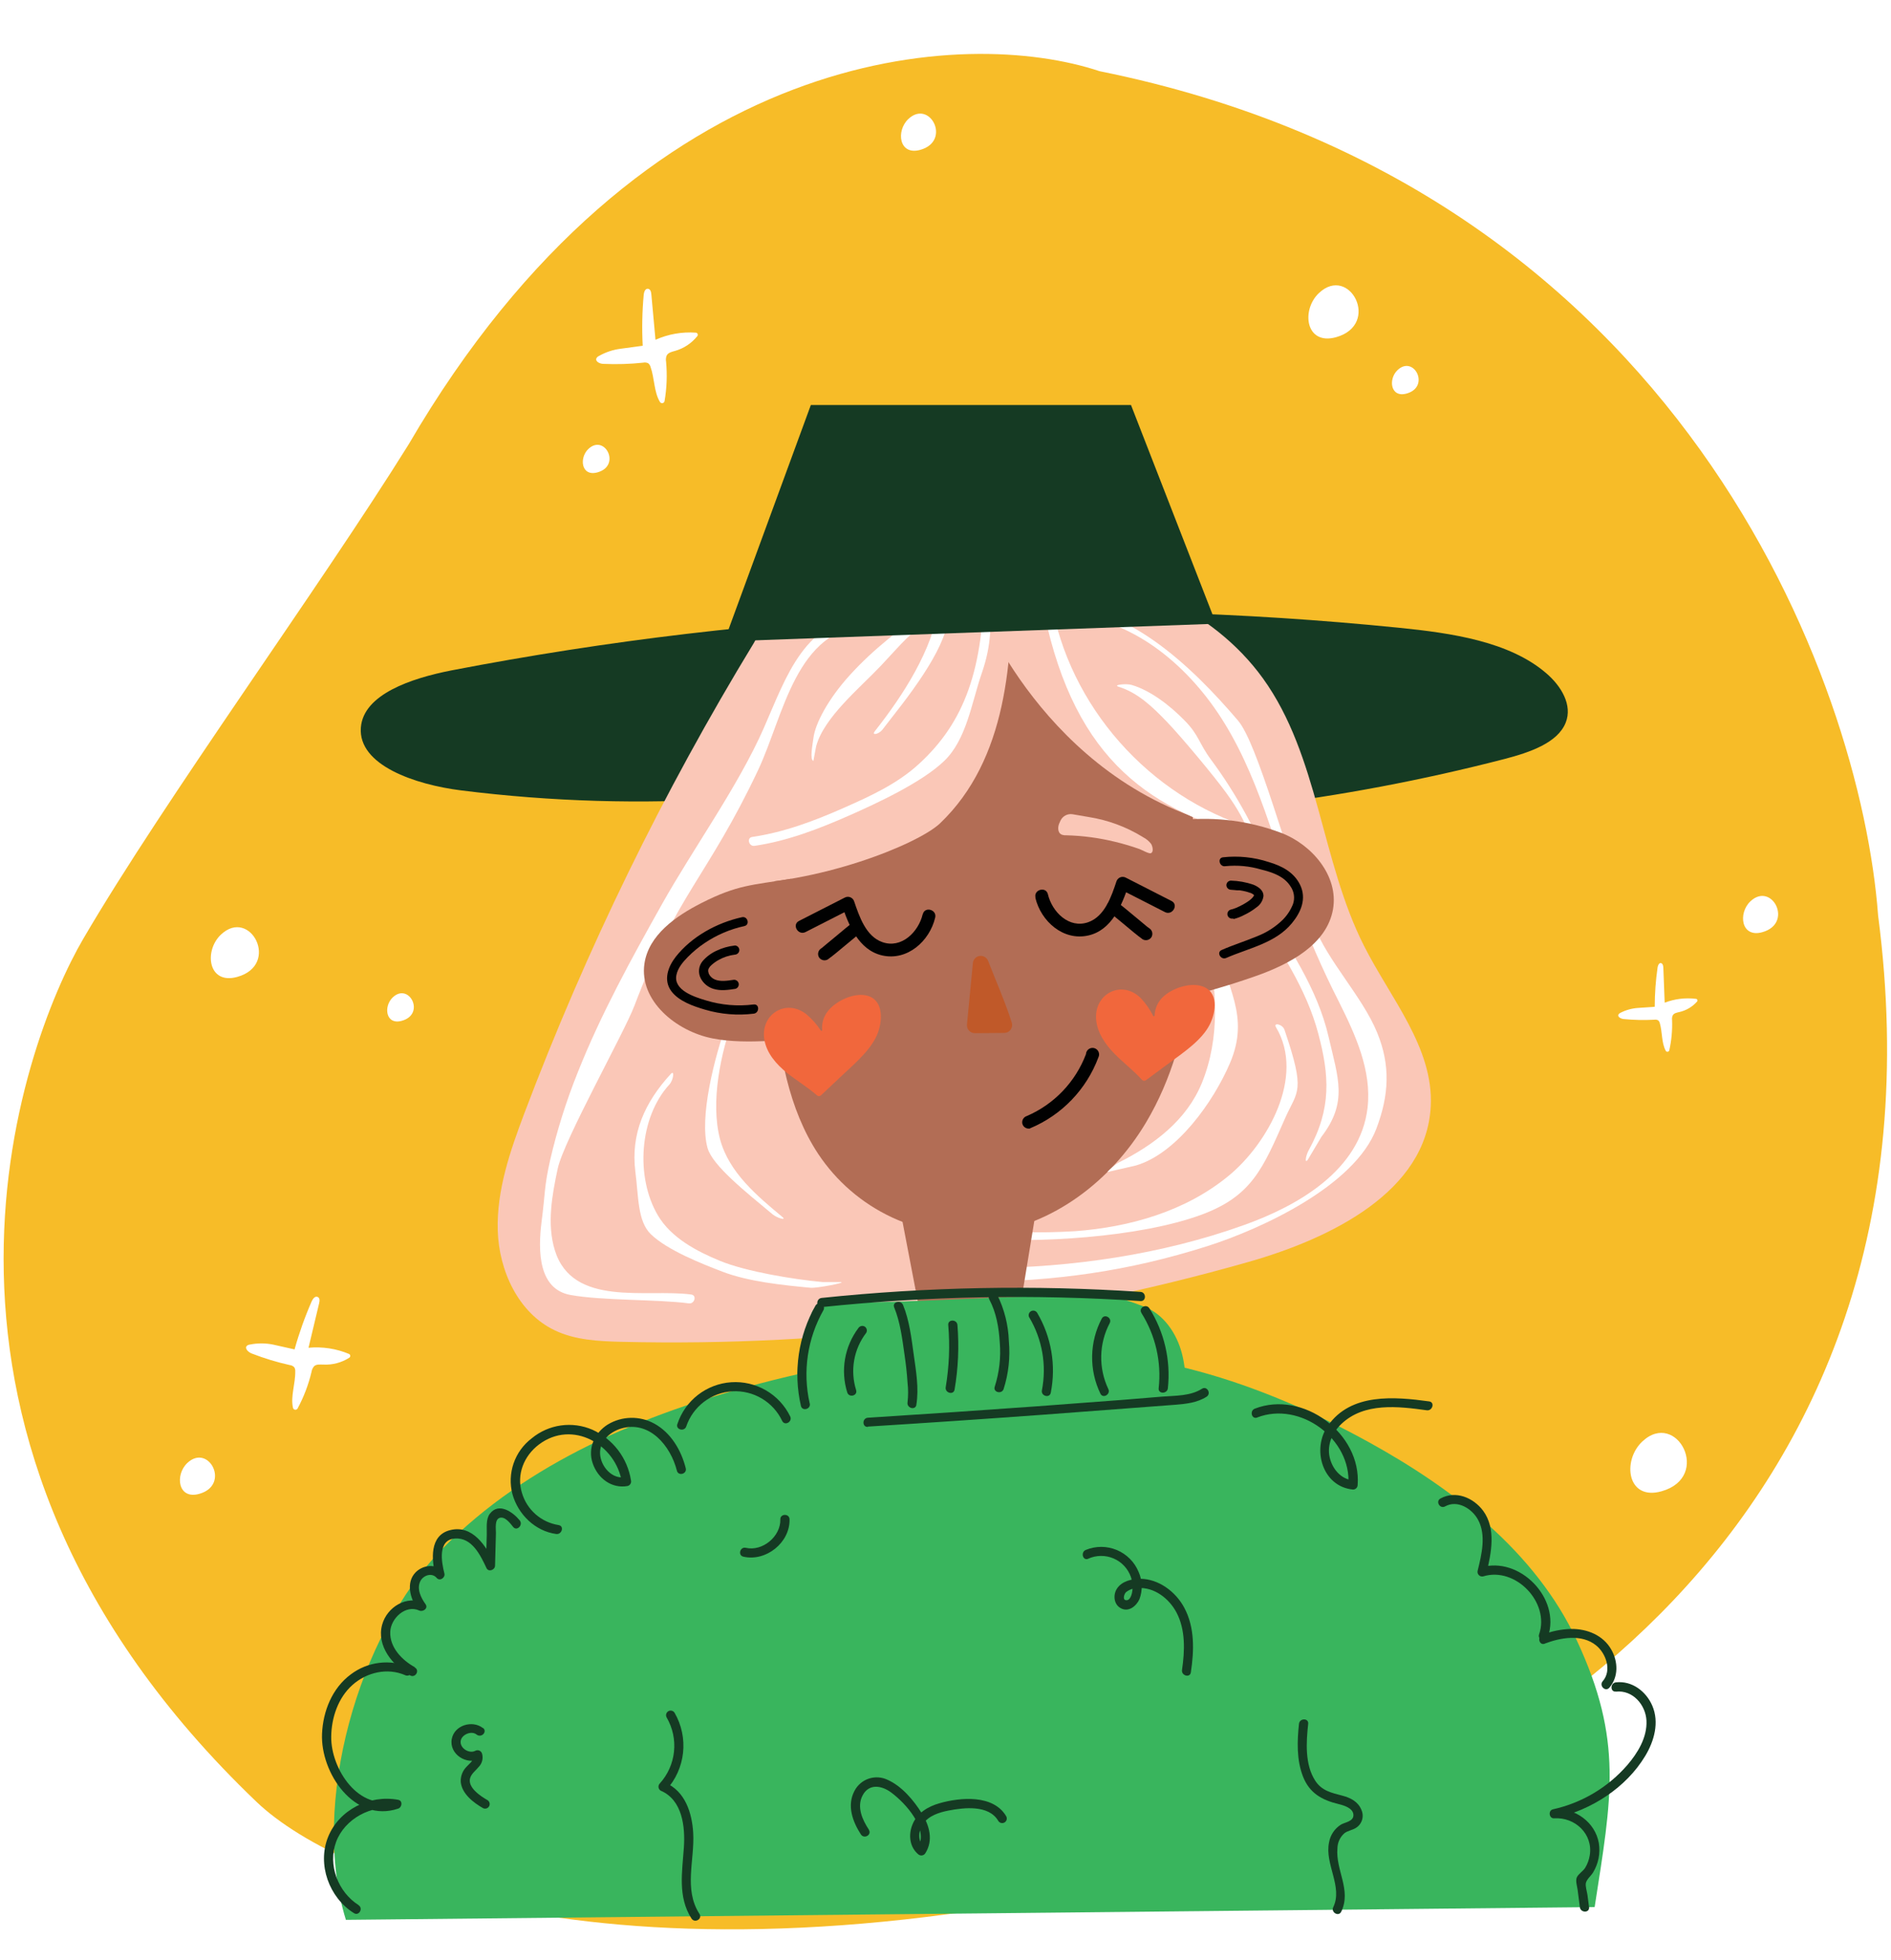 <svg width="492" height="510" viewBox="0 0 492 510" fill="none" xmlns="http://www.w3.org/2000/svg">
<g clip-path="url(#clip0_1_263)">
<g filter="url(#filter0_d_1_263)">
<path d="M316.835 479.806C170.066 518.729 88.979 486.015 66.783 464.807C-32.452 369.961 5.577 267.736 21.675 240.215C42.914 203.887 82.838 149.315 106.315 111.621C167.641 6.475 251.7 3.049 286.091 14.521C437.344 45.04 484.152 173.659 488.644 234.15C509.729 396.098 382.858 465.396 316.835 479.806Z" fill="#F7BC28"/>
</g>
<path d="M190.596 207.697C167.045 209.261 143.398 208.569 119.979 205.63C108.023 204.126 93.138 199.087 93.889 189.273C94.555 180.62 107.024 176.46 117.408 174.419C198.619 158.753 281.679 155.013 363.968 163.315C377.794 164.707 392.662 166.894 402.253 175.102C406.267 178.519 409.153 183.456 407.377 187.966C405.31 193.253 398.025 195.739 391.518 197.438C348.856 208.477 304.918 213.802 260.855 213.274L190.596 207.697Z" fill="#153A23"/>
<path d="M203.125 153.962C225.209 149.477 247.661 144.993 270.113 146.915C292.565 148.837 315.375 158.198 328.586 176.477C343.156 196.695 343.634 223.866 354.898 246.091C361.799 259.758 373.012 272.57 372.252 287.783C371.15 309.991 346.298 322.179 324.914 328.278C271.868 343.4 216.84 350.415 161.697 349.085C155.77 348.94 149.647 348.65 144.301 346.079C134.847 341.569 129.809 330.559 129.501 320.112C129.194 309.666 132.721 299.442 136.427 289.627C152.516 247.04 172.529 206.04 196.207 167.158" fill="#FAC7B7"/>
<path d="M213.125 171.352C203.377 199.613 199.438 229.552 201.545 259.373C202.561 273.74 205.174 288.517 212.86 300.168C217.616 307.341 224.258 313.063 232.056 316.704C239.853 320.344 248.503 321.763 257.055 320.804C273.708 318.746 288.952 307.488 298.167 292.036C311.634 269.452 312.224 240.548 310.413 213.582C308.791 189.606 303.428 162.136 284.076 151.126C268.857 142.473 250.488 147.359 233.997 152.45L213.125 171.352Z" fill="#B26D55"/>
<path d="M189.734 230.05C212.63 230.144 238.831 219.689 244.595 214.18C261.974 197.584 263.639 171.472 263.119 148.649L208.778 159.907L190.127 194.927C190.127 194.927 189.725 230.05 189.734 230.05Z" fill="#FAC7B7"/>
<path d="M255.347 159.027C255.347 159.027 274.067 206.407 322.813 215.88L315.127 187.453L298.449 159.027H255.347Z" fill="#FAC7B7"/>
<path d="M89.995 499.46C80.669 469.427 93.112 425.276 115.162 402.863C137.213 380.45 167.419 367.843 197.838 359.899C235.013 350.179 274.699 346.668 311.737 356.721C327.237 360.924 342.054 367.433 356.145 375.197C378.307 387.42 399.486 403.751 410.212 426.677C422.416 452.788 419.299 467.676 414.892 496.145" fill="#39B55D"/>
<path d="M279.046 211.831C278.419 211.732 277.777 211.838 277.215 212.134C276.654 212.429 276.202 212.898 275.929 213.471C275.792 213.761 275.655 214.043 275.544 214.325C275.177 215.29 275.211 216.614 276.134 217.093C276.518 217.258 276.937 217.331 277.355 217.306C281.674 217.409 285.969 217.982 290.165 219.014C292.306 219.529 294.418 220.156 296.493 220.893C297.014 221.081 298.927 222.158 299.414 221.978C300.268 221.654 299.849 220.082 299.491 219.535C298.941 218.822 298.241 218.239 297.441 217.827L297.227 217.69C292.97 215.088 288.244 213.347 283.316 212.565L279.046 211.831Z" fill="#FAC7B7"/>
<path d="M226.166 160.018C209.291 161.188 204.73 175.726 198.752 189.349C192.074 204.553 180.289 220.842 172.184 235.32C164.25 249.482 156.377 263.755 150.364 278.882C147.352 286.345 144.931 294.034 143.122 301.876C141.56 308.829 141.867 310.503 140.928 317.669C139.869 325.827 140.219 335.376 148.392 336.888C156.564 338.4 171.194 338.007 179.213 339.083C180.716 339.288 181.373 336.982 179.853 336.777C168.23 335.222 148.972 340.194 144.361 325.28C142.243 318.447 143.643 310.896 145.095 304.063C146.649 296.708 162.414 268.658 165.07 261.628C175.95 232.86 184.089 228.128 197.206 200.428C204.039 185.907 206.908 163.767 226.166 162.426C227.686 162.324 227.703 159.932 226.166 160.035V160.018Z" fill="white"/>
<path d="M213.971 333.531C206.549 332.848 194.2 330.849 187.309 328.013C181.271 325.536 174.627 322.034 171.185 316.217C165.309 306.309 166.275 290.729 174.174 282.128C175.207 281 175.575 278.25 174.533 279.386C167.701 286.826 164.088 294.992 165.301 304.763C166.155 311.332 165.848 317.755 169.375 321.129C173.704 325.28 182.518 328.748 188.069 330.875C194.781 333.437 203.791 334.36 210.93 335.026C212.468 335.163 220.324 333.676 218.787 333.531H213.971Z" fill="white"/>
<path d="M189.35 265.438C185.823 275.03 181.869 290.857 184.098 298.69C185.396 303.251 194.072 310.136 201.007 315.91C202.185 316.892 204.756 317.618 203.569 316.61C196.967 311.118 189.674 305.036 187.343 296.392C184.781 286.629 187.539 273.809 190.912 264.626C191.442 263.183 189.845 264.003 189.315 265.438H189.35Z" fill="white"/>
<path d="M196.361 220.048C204.901 218.784 213.006 215.657 220.897 212.181C228.181 208.969 239.873 203.537 245.663 197.968C251.453 192.399 252.785 182.901 255.347 175.401C258.165 167.304 257.704 162.828 257.764 154.261C257.764 152.723 256.056 148.563 256.056 150.11C256.056 174.171 250.855 187.983 239.078 198.754C233.51 203.879 226.507 207.099 219.667 210.114C211.981 213.531 204.064 216.512 195.703 217.742C194.183 217.964 194.849 220.304 196.335 220.048H196.361Z" fill="white"/>
<path d="M212.348 194.141C214.389 186.582 223.766 178.946 229.189 173.197C235.073 166.953 236.363 164.844 243.528 160.154C244.817 159.3 243.622 157.25 242.324 158.096C234.637 163.11 227.225 168.892 221.059 175.691C215.576 181.739 212.092 188.162 211.622 192.091C211.434 193.62 210.64 197.618 211.622 197.968L212.348 194.141Z" fill="white"/>
<path d="M231.956 186.77C239.471 177.238 247.986 165.416 246.696 157.729C246.448 156.234 244.604 155.576 244.39 157.097C242.725 169.055 234.877 181.013 227.609 190.238C226.67 191.434 228.642 191.032 229.59 189.828L231.956 186.77Z" fill="white"/>
<path d="M328.219 216.179C301.19 208.978 279.541 186.018 273.922 158.634L272.769 160.146C289.943 158.566 305.033 169.413 314.863 182.636C326.17 197.84 330.79 216.708 336.947 234.312C340.204 243.326 344.023 252.127 348.382 260.663C352.61 269.145 356.922 278.447 355.812 288.184C353.933 304.456 337.63 313.715 323.702 318.694C302.292 326.382 279.054 329.722 256.38 329.927C254.843 329.927 251.256 333.548 252.819 333.531C274.511 333.335 293.342 330.781 314.043 324.221C328.236 319.711 352.473 308.487 358.109 293.616C361.431 284.844 361.782 277.131 358.331 268.701C354.429 259.168 345.453 250.14 341.747 240.513C334.59 221.876 327.229 193.484 322.105 187.462C310.148 173.437 292.214 155.978 272.794 157.763C272.612 157.768 272.433 157.813 272.271 157.896C272.109 157.98 271.967 158.098 271.857 158.243C271.746 158.388 271.669 158.556 271.632 158.734C271.595 158.913 271.598 159.097 271.641 159.275C279.814 198.515 299.824 211.088 327.613 218.493C327.917 218.571 328.239 218.526 328.51 218.368C328.781 218.211 328.979 217.953 329.062 217.651C329.145 217.348 329.105 217.026 328.953 216.752C328.8 216.478 328.546 216.275 328.245 216.187L328.219 216.179Z" fill="white"/>
<path d="M252.358 322.137C269.25 323.563 296.467 321.974 312.608 316.012C325.674 311.178 328.595 304.003 334.342 290.951C337.571 283.623 339.791 284.323 334.189 267.889C333.693 266.437 331.2 265.933 331.994 267.257C339.68 280.121 329.697 297.614 319.722 305.848C308.475 315.133 293.982 319.25 279.644 320.309C270.548 320.844 261.425 320.661 252.358 319.762C250.829 319.634 250.838 322.026 252.358 322.154V322.137Z" fill="white"/>
<path d="M343.805 295.752C350.731 286.723 348.169 280.573 345.675 269.76C342.754 257.093 335.205 246.083 328.27 235.32C327.416 234.03 325.367 235.226 326.204 236.525C332.78 246.732 339.868 257.024 343.011 268.983C345.82 279.6 346.546 288.304 340.491 299.254C339.748 300.595 339.347 302.91 340.269 301.705L343.805 295.752Z" fill="white"/>
<path d="M295.485 303.226C306.143 300.142 315.699 286.655 320.004 276.602C325.29 264.276 319.15 256.999 316.186 244.195C315.836 242.7 313.539 243.341 313.88 244.836C316.69 256.896 317.476 270.007 312.719 281.701C308.791 291.361 300.302 297.853 290.831 302.559C289.837 303.247 288.919 304.038 288.09 304.917L295.485 303.226Z" fill="white"/>
<path d="M290.933 178.638C296.057 180.167 299.935 183.985 303.564 187.744C307.322 191.647 315.904 201.923 319.073 206.313C325.256 214.855 325.179 218.092 328.894 227.966C329.432 229.392 331.746 228.769 331.2 227.325C327.251 216.747 321.841 206.773 315.127 197.695C311.848 193.287 312.053 191.365 308.21 187.445C304.512 183.686 299.61 179.757 294.452 178.194C292.974 177.75 289.499 178.194 290.968 178.63L290.933 178.638Z" fill="white"/>
<path d="M205.815 228.624C195.567 230.289 191.912 230.17 182.543 234.91C175.822 238.327 168.76 243.255 167.667 250.712C166.266 260.304 175.891 268.299 185.404 270.153C194.918 272.006 204.764 269.914 214.44 270.699" fill="#B26D55"/>
<path d="M307.697 213.317C316.367 212.447 325.12 213.59 333.275 216.657C341.405 219.723 348.305 227.949 346.828 236.516C345.239 245.724 335.461 250.866 326.648 253.958C318.381 256.865 309.927 259.208 301.344 260.971" fill="#B26D55"/>
<path d="M234.655 317.003L241.683 353.672H263.195L270.984 306.19L234.655 317.003Z" fill="#B26D55"/>
<path d="M207.335 368.569C206.566 359.579 207.82 350.531 211.007 342.09C211.276 341.172 211.79 340.346 212.493 339.698C213.517 339.076 214.717 338.806 215.909 338.929C240.052 338.929 262.29 336.931 286.433 336.888C289.576 336.888 294.708 338.801 297.646 339.92C302.77 341.859 306.186 346.924 307.535 352.212C308.885 357.499 308.586 363.068 308.244 368.526" fill="#39B55D"/>
<path d="M213.612 284.955C213.467 285.09 213.276 285.164 213.078 285.164C212.88 285.164 212.69 285.09 212.544 284.955C210.093 282.803 207.25 281.129 204.705 279.079C201.972 276.866 199.495 274.031 198.88 270.537C197.727 264.046 204.363 259.655 209.752 263.823C211.222 265.054 212.505 266.493 213.561 268.094C213.582 268.133 213.616 268.163 213.657 268.179C213.699 268.195 213.744 268.195 213.786 268.181C213.828 268.167 213.863 268.138 213.886 268.101C213.909 268.063 213.918 268.018 213.911 267.975C213.83 267.054 213.934 266.126 214.217 265.246C214.501 264.366 214.957 263.551 215.559 262.85C217.6 260.407 221.913 258.331 225.192 258.938C229.812 259.792 229.701 265.113 228.437 268.615C226.9 272.835 222.562 276.55 219.376 279.523L213.612 284.955Z" fill="#F1673C"/>
<path d="M298.158 281.018C297.998 281.135 297.799 281.188 297.601 281.166C297.404 281.144 297.221 281.048 297.091 280.898C294.913 278.472 292.274 276.491 289.985 274.159C287.526 271.648 285.391 268.538 285.177 265.036C284.776 258.459 291.873 254.855 296.749 259.612C298.068 261.003 299.176 262.58 300.037 264.293C300.058 264.33 300.09 264.359 300.129 264.377C300.168 264.394 300.211 264.398 300.253 264.388C300.294 264.378 300.331 264.356 300.358 264.323C300.386 264.291 300.402 264.25 300.404 264.208C300.433 263.286 300.645 262.38 301.028 261.541C301.411 260.702 301.956 259.948 302.633 259.322C304.939 257.127 309.465 255.564 312.651 256.546C317.143 257.921 316.417 263.191 314.76 266.523C312.753 270.546 308.013 273.74 304.512 276.328L298.158 281.018Z" fill="#F1673C"/>
<path d="M268.029 293.531C272.089 291.834 275.759 289.323 278.811 286.153C281.863 282.983 284.233 279.22 285.775 275.098C285.891 274.871 285.954 274.621 285.961 274.366C285.967 274.111 285.917 273.858 285.812 273.625C285.708 273.393 285.554 273.186 285.359 273.021C285.165 272.856 284.936 272.737 284.69 272.671C284.444 272.606 284.186 272.597 283.935 272.644C283.685 272.692 283.448 272.795 283.243 272.945C283.037 273.096 282.868 273.291 282.748 273.516C282.627 273.741 282.559 273.989 282.547 274.244C281.194 277.82 279.136 281.087 276.495 283.852C273.855 286.616 270.685 288.822 267.175 290.336C266.752 290.462 266.394 290.746 266.176 291.13C265.957 291.514 265.896 291.967 266.005 292.395C266.13 292.818 266.415 293.176 266.799 293.395C267.182 293.613 267.635 293.674 268.063 293.565L268.029 293.531Z" fill="#010101"/>
<path d="M269.37 233.526C270.813 239.668 276.629 244.861 283.179 243.366C289.26 241.983 291.898 235.517 293.649 230.221L291.215 231.22L303.112 237.293C305.024 238.267 306.724 235.38 304.82 234.406L292.923 228.333C292.7 228.21 292.453 228.139 292.199 228.124C291.945 228.108 291.691 228.15 291.455 228.246C291.219 228.342 291.008 228.489 290.837 228.677C290.665 228.865 290.538 229.089 290.464 229.333C289.174 233.227 287.423 238.387 283.162 239.907C278.132 241.701 273.717 237.216 272.641 232.638C272.145 230.545 268.917 231.434 269.413 233.492L269.37 233.526Z" fill="#010101"/>
<path d="M288.764 237.456L289.183 237.772C289.405 237.942 289.234 237.814 289.114 237.712L289.396 237.934L290.421 238.788L292.787 240.744C294.273 241.983 295.75 243.247 297.313 244.383C297.699 244.597 298.153 244.654 298.579 244.541C299.006 244.428 299.372 244.154 299.602 243.776C299.817 243.391 299.874 242.938 299.763 242.512C299.652 242.085 299.38 241.718 299.004 241.487L298.577 241.18C298.355 241.009 298.534 241.137 298.654 241.231L298.363 241.009L297.338 240.155C296.544 239.506 295.759 238.848 294.973 238.19C293.487 236.96 292.018 235.696 290.447 234.56C290.062 234.345 289.609 234.287 289.182 234.399C288.755 234.51 288.388 234.782 288.158 235.158C287.944 235.544 287.887 235.998 288 236.425C288.113 236.851 288.387 237.218 288.764 237.447V237.456Z" fill="#010101"/>
<path d="M240.069 237.831C238.993 242.41 234.578 246.885 229.548 245.092C225.278 243.58 223.57 238.412 222.237 234.517C222.163 234.275 222.036 234.052 221.865 233.865C221.694 233.678 221.484 233.531 221.249 233.436C221.014 233.34 220.761 233.298 220.508 233.312C220.255 233.326 220.009 233.397 219.786 233.518L207.882 239.591C205.96 240.573 207.651 243.46 209.59 242.478L221.486 236.414L219.035 235.406C220.794 240.718 223.424 247.159 229.505 248.56C236.055 250.063 241.871 244.844 243.314 238.72C243.809 236.627 240.581 235.73 240.086 237.866L240.069 237.831Z" fill="#010101"/>
<path d="M222.212 239.77C220.649 240.906 219.18 242.171 217.694 243.409L215.328 245.365L214.304 246.219L214.047 246.416C213.945 246.493 214.398 246.151 214.09 246.416L213.663 246.732C213.287 246.962 213.015 247.329 212.904 247.756C212.793 248.183 212.85 248.636 213.065 249.021C213.296 249.397 213.663 249.669 214.089 249.78C214.516 249.892 214.969 249.834 215.354 249.619C216.917 248.483 218.394 247.219 219.872 245.989L222.246 244.024L223.271 243.17L223.518 242.973L223.937 242.666C224.24 242.404 224.441 242.045 224.506 241.65C224.571 241.255 224.495 240.85 224.292 240.505C224.088 240.16 223.771 239.898 223.393 239.763C223.016 239.629 222.604 239.632 222.229 239.77H222.212Z" fill="#010101"/>
<path d="M318.834 225.344C321.94 225.028 325.078 225.318 328.074 226.198C331.02 226.941 334.052 227.906 335.76 230.588C336.225 231.249 336.527 232.011 336.641 232.811C336.755 233.611 336.679 234.427 336.418 235.192C335.822 236.707 334.927 238.087 333.787 239.249C331.821 241.172 329.477 242.667 326.904 243.64C323.915 244.887 320.806 245.843 317.834 247.159C316.434 247.774 317.647 249.841 319.039 249.217C324.897 246.655 331.849 245.374 336.119 240.189C338.501 237.302 340.004 233.783 338.254 230.187C336.64 226.89 333.488 225.267 330.124 224.276C326.273 223.01 322.196 222.588 318.168 223.037C316.647 223.259 317.314 225.6 318.799 225.344H318.834Z" fill="#010101"/>
<path d="M320.96 239.096C321.893 238.866 322.794 238.522 323.642 238.071C324.803 237.53 325.898 236.856 326.904 236.063C327.392 235.736 327.806 235.31 328.119 234.812C328.432 234.315 328.638 233.758 328.723 233.176C328.8 231.596 327.365 230.674 326.084 230.153C324.21 229.509 322.249 229.154 320.268 229.102C319.953 229.104 319.651 229.231 319.429 229.455C319.206 229.679 319.081 229.982 319.081 230.298C319.092 230.606 319.218 230.898 319.435 231.117C319.652 231.335 319.944 231.464 320.251 231.476L321.268 231.562L321.848 231.622H322.07H322.352H322.523L322.865 231.673L323.428 231.775C323.832 231.851 324.231 231.948 324.624 232.066L325.136 232.237L325.333 232.314C325.085 232.22 325.392 232.314 325.427 232.314C325.461 232.314 325.726 232.467 325.862 232.544L326.067 232.681C326.349 232.843 325.965 232.57 326.067 232.681L326.281 232.886C326.443 233.031 326.135 232.638 326.229 232.818L326.289 232.911C326.443 233.142 326.204 232.638 326.289 232.911C326.375 233.185 326.289 232.647 326.289 232.911C326.285 232.96 326.285 233.008 326.289 233.057C326.289 233.057 326.375 232.741 326.289 232.877C326.255 232.95 326.232 233.028 326.221 233.108C326.178 233.304 326.366 232.843 326.221 233.014C326.221 233.014 326.178 233.091 326.161 233.134C326.144 233.176 326.05 233.304 325.99 233.398C325.93 233.492 326.187 233.168 326.033 233.339L325.93 233.458C325.862 233.544 325.785 233.62 325.717 233.697C325.649 233.774 325.316 234.047 325.119 234.227C325.059 234.27 324.957 234.372 325.187 234.176L325.008 234.304C324.906 234.381 324.803 234.457 324.692 234.526C324.581 234.594 324.214 234.842 323.975 234.987C323.505 235.269 323.027 235.525 322.54 235.764L321.754 236.132L321.626 236.183C321.985 236.072 321.695 236.183 321.626 236.183L321.285 236.311C320.944 236.449 320.593 236.557 320.234 236.636C320.081 236.675 319.938 236.745 319.812 236.84C319.686 236.936 319.58 237.055 319.501 237.192C319.422 237.329 319.37 237.48 319.349 237.636C319.329 237.793 319.339 237.952 319.38 238.105C319.466 238.41 319.668 238.67 319.942 238.829C320.216 238.989 320.541 239.035 320.849 238.959L320.96 239.096Z" fill="#010101"/>
<path d="M196.071 261.321C191.909 261.847 187.683 261.487 183.671 260.262C180.793 259.407 175.182 257.648 175.985 253.676C176.343 251.823 177.693 250.259 178.974 248.953C180.277 247.631 181.707 246.441 183.244 245.399C186.404 243.254 189.947 241.735 193.679 240.924C195.183 240.59 194.533 238.284 193.048 238.617C186.54 240.052 179.981 243.623 175.814 248.918C173.815 251.481 172.526 254.974 174.661 257.853C176.625 260.492 180.434 261.791 183.466 262.679C187.567 263.882 191.871 264.234 196.113 263.712C197.616 263.524 197.634 261.15 196.113 261.321H196.071Z" fill="#010101"/>
<path d="M191.109 245.997C189.497 246.174 187.926 246.622 186.463 247.321C185.058 247.952 183.808 248.882 182.799 250.046C182.293 250.657 181.977 251.404 181.889 252.193C181.801 252.982 181.945 253.779 182.304 254.488C182.642 255.148 183.11 255.733 183.679 256.208C184.249 256.684 184.908 257.04 185.618 257.255C187.471 257.836 189.444 257.545 191.322 257.255C191.63 257.173 191.893 256.972 192.053 256.697C192.213 256.421 192.257 256.094 192.176 255.786C192.088 255.482 191.887 255.223 191.613 255.064C191.34 254.905 191.015 254.858 190.708 254.932C189.162 255.162 187.454 255.427 185.968 254.821C186.104 254.872 185.72 254.692 185.677 254.667C185.53 254.581 185.387 254.487 185.25 254.385C185.327 254.436 185.302 254.385 185.191 254.325L185.003 254.146C185.003 254.146 184.695 253.813 184.772 253.907C184.673 253.77 184.582 253.627 184.499 253.48C184.457 253.408 184.42 253.334 184.388 253.258C184.388 253.351 184.388 253.334 184.388 253.198C184.332 253.045 184.289 252.888 184.26 252.728C184.26 252.941 184.26 252.489 184.26 252.446C184.26 252.403 184.26 252.284 184.26 252.403C184.26 252.318 184.26 252.241 184.311 252.156C184.35 252.035 184.405 251.921 184.473 251.814C184.641 251.538 184.852 251.29 185.097 251.079C185.646 250.58 186.251 250.144 186.899 249.781C188.214 249.03 189.665 248.548 191.169 248.363C191.483 248.355 191.782 248.226 192.005 248.003C192.227 247.781 192.356 247.482 192.364 247.167C192.362 246.851 192.235 246.548 192.012 246.324C191.788 246.1 191.485 245.974 191.169 245.972L191.109 245.997Z" fill="#010101"/>
<path d="M257.098 250.012C259.182 255.367 261.564 260.723 263.255 266.078C263.347 266.384 263.366 266.707 263.311 267.022C263.256 267.337 263.128 267.634 262.939 267.891C262.749 268.148 262.502 268.357 262.218 268.502C261.933 268.647 261.619 268.724 261.299 268.726L253.613 268.786C253.325 268.784 253.04 268.722 252.778 268.603C252.515 268.483 252.281 268.31 252.09 268.094C251.899 267.878 251.755 267.624 251.669 267.349C251.583 267.074 251.556 266.783 251.589 266.497L253.127 250.507C253.178 250.048 253.383 249.619 253.708 249.291C254.033 248.962 254.459 248.752 254.917 248.695C255.376 248.638 255.84 248.737 256.236 248.975C256.631 249.214 256.935 249.579 257.098 250.012Z" fill="#C05929"/>
<path d="M188.402 166.877L316.408 162.264L294.264 105.369H210.965L188.402 166.877Z" fill="#153A23"/>
<path d="M213.783 340.057C241.34 337.176 269.094 336.651 296.741 338.485C298.269 338.588 298.269 336.196 296.741 336.094C269.094 334.259 241.34 334.785 213.783 337.665C212.263 337.819 212.254 340.228 213.783 340.057Z" fill="#153A23"/>
<path d="M93.308 495.633C87.962 492.268 85.238 485.161 87.45 479.182C89.662 473.203 96.648 469.385 102.984 470.555V468.257C93.385 471.46 86.084 460.203 86.177 451.832C86.229 446.92 87.937 441.727 91.677 438.379C95.418 435.031 100.824 433.801 105.427 435.816C106.819 436.44 107.989 434.373 106.631 433.749C104.133 432.672 101.394 432.276 98.693 432.603C95.993 432.93 93.427 433.968 91.259 435.611C86.425 439.182 84.034 445.187 83.786 451.063C83.351 461.142 92.147 474.356 103.591 470.529C104.615 470.188 104.837 468.454 103.591 468.232C96.169 466.856 88.219 470.794 85.358 477.909C82.497 485.024 85.614 493.677 92.079 497.709C93.385 498.563 94.589 496.462 93.283 495.65L93.308 495.633Z" fill="#153A23"/>
<path d="M145.377 396.764C143.141 396.423 141.05 395.448 139.351 393.956C137.651 392.463 136.414 390.516 135.787 388.342C134.343 383.585 136.333 378.733 140.227 375.795C148.895 369.269 160.296 375.701 161.825 385.754L162.679 384.285C159.212 384.917 156.308 381.492 156.129 378.246C155.95 375.001 158.631 372.566 161.518 371.669C168.913 369.397 174.481 376.119 176.113 382.611C176.488 384.097 178.794 383.465 178.418 381.97C177.24 377.29 174.575 372.746 170.237 370.362C168.376 369.34 166.279 368.823 164.156 368.864C162.032 368.904 159.957 369.5 158.136 370.593C154.72 372.737 152.867 376.726 154.199 380.672C155.531 384.618 159.161 387.352 163.311 386.591C163.617 386.507 163.879 386.306 164.038 386.031C164.198 385.757 164.244 385.43 164.165 385.122C163.719 382.264 162.567 379.563 160.813 377.263C159.059 374.963 156.76 373.137 154.122 371.951C151.542 370.833 148.703 370.45 145.92 370.845C143.136 371.24 140.516 372.397 138.349 374.189C136.169 375.841 134.528 378.102 133.634 380.687C132.74 383.272 132.633 386.064 133.327 388.71C134.787 393.971 139.22 398.336 144.711 399.079C146.214 399.276 146.863 396.978 145.343 396.773L145.377 396.764Z" fill="#153A23"/>
<path d="M327.083 368.774C338.237 364.435 351.713 374.36 350.816 386.318L352.012 385.122C348.852 384.823 346.632 382.107 345.957 379.143C345.214 375.855 346.64 372.694 349.014 370.439C354.949 364.802 363.788 365.87 371.218 366.895C372.721 367.1 373.37 364.802 371.85 364.588C362.823 363.341 351.474 362.359 345.504 370.901C341.234 376.948 344.035 386.771 352.037 387.522C352.353 387.518 352.655 387.391 352.878 387.167C353.101 386.944 353.229 386.642 353.233 386.327C354.232 372.916 339.014 361.599 326.469 366.476C325.051 367.031 325.666 369.337 327.109 368.782L327.083 368.774Z" fill="#153A23"/>
<path d="M376.009 391.887C379.203 390.136 382.986 392.468 384.549 395.364C386.744 399.37 385.48 404.469 384.455 408.629C384.402 408.832 384.403 409.045 384.459 409.248C384.514 409.451 384.621 409.635 384.769 409.784C384.918 409.932 385.102 410.04 385.305 410.095C385.508 410.15 385.721 410.151 385.924 410.098C394.336 407.535 403.295 416.931 400.442 425.182C399.938 426.643 402.244 427.275 402.74 425.823C406.156 415.821 395.344 404.725 385.267 407.792L386.736 409.261C388.017 404.059 389.298 397.695 385.882 393.032C383.32 389.615 378.734 387.685 374.779 389.846C373.43 390.58 374.634 392.647 375.984 391.904L376.009 391.887Z" fill="#153A23"/>
<path d="M420.426 440.096C424.781 439.6 428.172 443.512 428.377 447.638C428.59 451.977 426.105 456.051 423.381 459.212C418.335 465.018 411.557 469.049 404.046 470.709C402.748 470.999 403.013 473.143 404.362 473.049C409.802 472.69 414.559 477.166 413.611 482.735C413.424 483.869 413.021 484.957 412.424 485.938C411.877 486.793 410.716 487.484 410.28 488.356C409.845 489.227 410.349 490.764 410.468 491.67L411.049 496.18C411.245 497.683 413.611 497.7 413.44 496.18L413.03 493.019C412.919 492.165 412.424 490.688 412.62 489.859C412.868 488.851 413.901 488.082 414.482 487.143C415.873 484.856 416.405 482.15 415.985 479.507C415.046 474.057 409.802 470.299 404.362 470.64L404.687 472.981C414.038 470.871 423.031 465.14 428.052 456.829C430.392 452.959 431.759 448.074 429.888 443.743C428.283 440.01 424.593 437.2 420.426 437.678C418.914 437.858 418.897 440.241 420.426 440.07V440.096Z" fill="#153A23"/>
<path d="M401.928 427.591C406.028 426.036 411.553 425.028 415.285 428.069C417.847 430.145 419.435 434.595 416.993 437.38C415.985 438.533 417.668 440.232 418.701 439.088C421.152 436.269 421.007 432.255 419.213 429.128C417.095 425.413 412.971 423.747 408.82 423.781C406.238 423.839 403.688 424.356 401.288 425.31C399.862 425.857 400.476 428.163 401.92 427.617L401.928 427.591Z" fill="#153A23"/>
<path d="M210.666 365.109C208.792 356.853 210.071 348.195 214.252 340.834C214.397 340.562 214.431 340.245 214.347 339.949C214.263 339.652 214.069 339.4 213.803 339.243C213.538 339.087 213.223 339.039 212.923 339.109C212.623 339.18 212.362 339.363 212.194 339.621C207.705 347.546 206.343 356.863 208.377 365.741C208.727 367.245 211.033 366.596 210.683 365.109H210.666Z" fill="#153A23"/>
<path d="M222.741 361.624C221.954 359.113 221.782 356.449 222.242 353.858C222.701 351.266 223.778 348.824 225.38 346.736C225.536 346.46 225.578 346.134 225.497 345.828C225.415 345.521 225.217 345.258 224.945 345.096C224.668 344.947 224.346 344.909 224.042 344.99C223.739 345.071 223.478 345.265 223.313 345.532C221.544 347.893 220.36 350.64 219.86 353.547C219.359 356.455 219.557 359.44 220.435 362.256C220.905 363.717 223.211 363.111 222.741 361.624Z" fill="#153A23"/>
<path d="M238.412 365.477C239.13 361.206 238.318 356.593 237.729 352.374C237.14 348.154 236.602 343.491 234.953 339.493C234.373 338.084 232.058 338.699 232.648 340.125C234.219 343.935 234.749 348.325 235.329 352.374C235.688 354.808 235.97 357.251 236.123 359.711C236.319 361.414 236.319 363.133 236.123 364.836C235.876 366.339 238.173 366.988 238.429 365.468L238.412 365.477Z" fill="#153A23"/>
<path d="M246.713 344.704C247.174 350.102 246.953 355.538 246.056 360.881C245.799 362.385 248.105 363.034 248.361 361.513C249.313 355.963 249.562 350.316 249.104 344.704C248.976 343.183 246.585 343.175 246.713 344.704Z" fill="#153A23"/>
<path d="M261.12 361.377C262.401 357.361 262.865 353.13 262.487 348.932C262.351 344.742 261.321 340.629 259.463 336.871C258.737 335.513 256.671 336.717 257.405 338.075C259.224 341.492 259.899 345.472 260.121 349.282C260.442 353.152 259.998 357.047 258.814 360.745C258.302 362.197 260.608 362.82 261.12 361.377Z" fill="#153A23"/>
<path d="M267.816 342.765C271.187 348.46 272.351 355.196 271.086 361.693C270.787 363.196 273.093 363.837 273.392 362.325C274.801 355.205 273.546 347.815 269.865 341.56C269.705 341.286 269.443 341.087 269.137 341.006C268.83 340.925 268.504 340.969 268.23 341.129C267.956 341.289 267.756 341.551 267.675 341.857C267.594 342.164 267.639 342.49 267.798 342.765H267.816Z" fill="#153A23"/>
<path d="M296.963 341.569C300.636 347.403 302.223 354.311 301.463 361.163C301.301 362.692 303.692 362.684 303.854 361.163C304.633 353.887 302.939 346.56 299.046 340.364C298.192 339.066 296.16 340.262 296.98 341.569H296.963Z" fill="#153A23"/>
<path d="M288.363 361.368C287.088 358.682 286.456 355.736 286.517 352.764C286.577 349.791 287.329 346.874 288.713 344.242C289.439 342.884 287.381 341.68 286.655 343.038C285.07 346.039 284.212 349.37 284.152 352.763C284.091 356.157 284.828 359.517 286.305 362.573C286.971 363.956 289.029 362.743 288.363 361.368Z" fill="#153A23"/>
<path d="M225.807 371.14C241.099 370.183 256.383 369.147 271.659 368.031C279.225 367.461 286.786 366.892 294.341 366.322C298.116 366.032 301.893 365.747 305.674 365.468C308.577 365.229 311.421 364.956 313.932 363.367C315.221 362.513 314.026 360.471 312.719 361.3C309.696 363.222 305.827 363.068 302.369 363.341L291.975 364.195C284.574 364.765 277.173 365.32 269.771 365.861C255.128 366.92 240.473 367.911 225.807 368.833C224.287 368.927 224.27 371.319 225.807 371.217V371.14Z" fill="#153A23"/>
<path d="M107.92 433.732C104.607 431.904 101.37 428.607 101.532 424.533C101.669 421.039 105.521 417.367 109.082 418.99C110.047 419.425 111.49 418.434 110.722 417.35C109.543 415.71 108.365 413.378 109.355 411.37C110.132 409.807 112.378 409.039 113.625 410.516C114.436 411.456 115.897 410.448 115.624 409.355C114.872 406.399 113.813 400.574 118.391 400.258C122.797 399.959 125 404.597 126.572 407.945C127.101 409.073 128.775 408.441 128.801 407.339L129.031 398.797C129.031 397.747 128.673 395.381 129.945 394.902C131.388 394.398 132.772 396.337 133.515 397.251C134.488 398.447 136.171 396.747 135.223 395.543C133.472 393.399 129.766 390.725 127.434 393.835C126.367 395.244 126.7 397.542 126.649 399.182L126.427 407.364L128.656 406.767C126.546 402.291 122.977 396.576 117.092 398.08C111.678 399.455 112.267 405.836 113.335 410.038L115.333 408.876C113.437 406.681 110.013 407.117 108.1 409.09C105.538 411.78 106.75 415.974 108.663 418.639L110.295 417.008C105.794 414.958 100.687 418.084 99.423 422.688C97.912 428.206 102.199 433.382 106.725 435.876C108.074 436.619 109.287 434.561 107.929 433.818L107.92 433.732Z" fill="#153A23"/>
<path d="M178.547 371.105C179.408 368.558 181.012 366.327 183.151 364.698C185.29 363.069 187.867 362.117 190.551 361.964C193.235 361.81 195.903 362.463 198.214 363.838C200.525 365.212 202.371 367.247 203.518 369.679C204.209 371.054 206.267 369.85 205.584 368.475C204.199 365.637 201.999 363.278 199.266 361.697C196.532 360.116 193.39 359.387 190.24 359.601C187.09 359.816 184.076 360.965 181.582 362.901C179.089 364.838 177.229 367.474 176.241 370.473C175.728 371.925 178.043 372.549 178.547 371.105Z" fill="#153A23"/>
<path d="M226.089 476.039C224.381 473.476 222.852 470.111 224.424 467.104C226.08 463.935 229.394 464.499 231.853 466.318C235.637 469.128 241.914 475.953 238.685 480.924L240.564 480.685C238.728 479.122 238.856 476.414 240.146 474.535C241.615 472.357 244.373 471.495 246.824 471.025C250.872 470.239 257.243 469.513 259.72 473.698C259.879 473.972 260.141 474.172 260.448 474.253C260.755 474.334 261.081 474.289 261.355 474.13C261.629 473.97 261.828 473.708 261.909 473.401C261.99 473.094 261.946 472.768 261.786 472.494C258.439 466.831 249.899 467.574 244.467 469.12C241.435 469.974 238.566 471.682 237.37 474.749C236.328 477.363 236.653 480.489 238.873 482.376C239.005 482.502 239.162 482.596 239.335 482.652C239.507 482.709 239.69 482.726 239.87 482.704C240.05 482.681 240.222 482.618 240.375 482.52C240.527 482.422 240.656 482.291 240.752 482.137C242.913 478.721 241.803 474.894 239.813 471.708C237.729 468.36 234.629 464.687 230.965 463.047C229.437 462.303 227.679 462.185 226.065 462.717C224.45 463.25 223.108 464.392 222.323 465.9C220.299 469.684 221.819 473.903 223.988 477.243C224.842 478.533 226.892 477.337 226.055 476.039H226.089Z" fill="#153A23"/>
<path d="M283.128 405.511C284.162 405.044 285.281 404.796 286.415 404.784C287.549 404.772 288.674 404.995 289.717 405.44C290.761 405.885 291.7 406.541 292.477 407.368C293.254 408.195 293.851 409.174 294.23 410.243C294.597 411.289 294.743 412.4 294.657 413.506C294.597 414.309 294.247 416.154 293.231 416.299C291.933 416.478 292.428 414.727 292.966 414.215C293.841 413.528 294.92 413.152 296.032 413.147C300.302 412.848 304.179 415.872 306.083 419.476C308.492 424.012 308.261 429.513 307.535 434.441C307.313 435.945 309.61 436.594 309.833 435.082C310.687 429.479 310.891 423.423 308.125 418.263C305.921 414.112 301.472 410.755 296.647 410.73C294.495 410.73 291.856 411.362 290.609 413.292C289.567 414.881 289.755 417.35 291.548 418.357C293.581 419.528 295.639 417.871 296.459 416.043C297.318 413.756 297.248 411.223 296.262 408.987C295.739 407.704 294.967 406.537 293.992 405.553C293.016 404.569 291.857 403.787 290.579 403.251C289.301 402.716 287.93 402.437 286.545 402.432C285.159 402.427 283.786 402.696 282.504 403.222C281.095 403.803 281.71 406.117 283.136 405.528L283.128 405.511Z" fill="#153A23"/>
<path d="M193.406 404.981C199.273 406.331 205.567 401.334 205.422 395.27C205.422 393.732 202.997 393.724 203.031 395.27C203.142 399.745 198.376 403.675 194.047 402.675C192.544 402.325 191.912 404.631 193.406 404.981Z" fill="#153A23"/>
<path d="M125.658 449.577C122.908 447.424 118.211 448.8 117.537 452.421C116.802 456.359 121.473 459.348 124.864 457.546L123.105 456.837C123.489 457.888 122.011 458.913 121.397 459.622C120.88 460.137 120.478 460.756 120.216 461.437C119.954 462.119 119.838 462.848 119.876 463.577C120.175 466.686 123.181 468.975 125.684 470.41C125.955 470.542 126.266 470.567 126.554 470.48C126.843 470.393 127.088 470.2 127.241 469.939C127.393 469.679 127.441 469.371 127.376 469.076C127.31 468.782 127.136 468.523 126.888 468.351C125.129 467.343 121.491 465.003 122.353 462.475C122.737 461.339 123.882 460.527 124.608 459.613C125.032 459.166 125.329 458.614 125.47 458.013C125.611 457.413 125.591 456.786 125.41 456.197C125.357 456.023 125.265 455.863 125.142 455.73C125.019 455.596 124.868 455.491 124.7 455.423C124.531 455.355 124.349 455.326 124.168 455.337C123.987 455.348 123.81 455.4 123.651 455.488C122.02 456.342 119.501 454.719 119.876 452.823C120.201 451.225 122.652 450.2 123.967 451.234C125.282 452.268 126.871 450.491 125.675 449.526L125.658 449.577Z" fill="#153A23"/>
<path d="M337.972 448.432C337.485 452.951 337.323 457.828 339.005 462.159C340.688 466.489 343.916 468.3 348.322 469.359C349.646 469.684 352.046 470.376 352.131 472.135C352.217 473.895 349.928 474.049 348.869 474.698C348.058 475.211 347.365 475.889 346.834 476.688C346.302 477.487 345.946 478.389 345.786 479.336C344.608 484.956 349.441 490.875 346.888 496.154C346.222 497.529 348.288 498.717 348.954 497.358C351.687 491.695 347.46 486.579 347.972 480.848C347.985 480.098 348.155 479.36 348.473 478.681C348.791 478.003 349.249 477.399 349.817 476.91C350.671 476.261 351.858 476.124 352.78 475.543C353.553 475.066 354.124 474.321 354.386 473.451C354.647 472.58 354.58 471.644 354.198 470.82C353.344 468.719 351.397 467.719 349.322 467.173C346.452 466.412 343.933 465.926 342.208 463.278C339.466 459.067 339.842 453.224 340.363 448.458C340.525 446.938 338.134 446.946 337.972 448.458V448.432Z" fill="#153A23"/>
<path d="M173.457 446.826C175.017 449.507 175.684 452.614 175.362 455.699C175.04 458.784 173.744 461.687 171.663 463.987C171.537 464.116 171.441 464.273 171.384 464.445C171.326 464.617 171.308 464.8 171.331 464.98C171.354 465.159 171.418 465.332 171.517 465.484C171.615 465.636 171.747 465.763 171.902 465.857C177.547 468.249 178.299 475.253 177.932 480.625C177.505 486.895 176.283 493.532 179.921 499.126C180.775 500.416 182.825 499.22 181.988 497.922C177.846 491.542 180.767 483.863 180.357 476.842C180.058 471.657 178.265 465.977 173.107 463.799L173.354 465.669C175.797 462.989 177.325 459.601 177.715 455.996C178.104 452.39 177.337 448.754 175.523 445.614C175.363 445.339 175.099 445.141 174.792 445.06C174.484 444.98 174.158 445.026 173.884 445.187C173.61 445.347 173.411 445.611 173.331 445.918C173.25 446.226 173.296 446.552 173.457 446.826Z" fill="#153A23"/>
<path d="M76.638 351.059C77.836 346.764 79.337 342.559 81.13 338.477C81.429 337.853 81.984 337.127 82.633 337.401C83.282 337.674 83.163 338.468 83.018 339.109C82.107 342.953 81.19 346.793 80.268 350.631C83.859 350.297 87.478 350.848 90.806 352.237C90.897 352.28 90.975 352.346 91.031 352.429C91.088 352.512 91.122 352.608 91.129 352.708C91.136 352.808 91.116 352.909 91.071 352.998C91.026 353.088 90.959 353.165 90.874 353.22C88.875 354.501 86.525 355.125 84.153 355.005C83.299 355.005 82.335 354.86 81.72 355.44C81.357 355.864 81.123 356.383 81.045 356.935C80.257 360.246 79.04 363.439 77.424 366.433C77.358 366.547 77.26 366.637 77.142 366.694C77.023 366.75 76.891 366.769 76.762 366.749C76.632 366.728 76.512 366.67 76.417 366.58C76.322 366.49 76.256 366.373 76.228 366.245C75.554 363.264 76.894 359.908 76.818 356.722C76.841 356.364 76.751 356.009 76.561 355.705C76.249 355.38 75.831 355.177 75.383 355.133C72.009 354.381 68.697 353.373 65.476 352.118C64.622 351.785 63.581 350.819 64.221 350.136C64.436 349.947 64.705 349.831 64.99 349.803C66.988 349.397 69.047 349.397 71.045 349.803L76.638 351.059Z" fill="white"/>
<path d="M48.721 380.621C45.476 383.696 46.27 390.204 51.838 388.641C60.071 386.335 54.289 375.351 48.721 380.621Z" fill="white"/>
<path d="M57.474 243.153C53.017 247.364 54.118 256.29 61.745 254.146C73.017 250.985 65.101 235.935 57.474 243.153Z" fill="white"/>
<path d="M167.222 89.951C166.99 85.506 167.079 81.05 167.487 76.618C167.564 75.943 167.88 75.063 168.563 75.123C169.246 75.183 169.417 75.977 169.468 76.592C169.839 80.521 170.197 84.456 170.545 88.397C173.841 86.925 177.448 86.289 181.049 86.543C181.149 86.553 181.245 86.59 181.326 86.649C181.407 86.709 181.47 86.79 181.509 86.883C181.547 86.976 181.56 87.078 181.545 87.177C181.53 87.277 181.489 87.371 181.425 87.449C179.94 89.3 177.917 90.643 175.634 91.292C174.78 91.523 173.858 91.728 173.457 92.488C173.251 93.006 173.198 93.572 173.303 94.12C173.621 97.539 173.486 100.985 172.902 104.369C172.876 104.499 172.812 104.617 172.718 104.709C172.624 104.801 172.504 104.862 172.374 104.884C172.245 104.906 172.111 104.888 171.992 104.833C171.873 104.778 171.773 104.688 171.706 104.574C170.118 101.961 170.314 98.356 169.229 95.367C169.123 95.033 168.925 94.737 168.657 94.512C168.252 94.312 167.792 94.255 167.351 94.35C163.913 94.716 160.453 94.822 157 94.666C156.069 94.666 154.797 94.034 155.181 93.197C155.325 92.947 155.543 92.747 155.804 92.625C157.575 91.615 159.529 90.968 161.552 90.72L167.222 89.951Z" fill="white"/>
<path d="M153.089 116.797C150.621 119.129 151.227 124.075 155.463 122.888C161.714 121.137 157.325 112.791 153.089 116.797Z" fill="white"/>
<path d="M343.147 76.251C338.501 80.65 339.646 89.917 347.605 87.731C359.373 84.425 351.115 68.717 343.147 76.251Z" fill="white"/>
<path d="M363.609 96.289C361.141 98.621 361.756 103.566 365.983 102.379C372.235 100.628 367.845 92.249 363.609 96.289Z" fill="white"/>
<path d="M102.19 259.476C99.722 261.808 100.328 266.753 104.556 265.566C110.807 263.815 106.417 255.47 102.19 259.476Z" fill="white"/>
<path d="M430.529 261.919C430.533 258.489 430.781 255.063 431.272 251.669C431.357 251.148 431.639 250.481 432.126 250.558C432.613 250.635 432.741 251.242 432.766 251.72C432.886 254.769 433.005 257.81 433.116 260.859C435.714 259.857 438.518 259.514 441.281 259.86C441.357 259.871 441.43 259.903 441.49 259.952C441.55 260.001 441.595 260.065 441.622 260.138C441.648 260.211 441.654 260.289 441.639 260.365C441.624 260.441 441.589 260.512 441.537 260.569C440.321 261.936 438.709 262.889 436.925 263.294C436.285 263.439 435.542 263.567 435.217 264.148C435.037 264.537 434.975 264.971 435.038 265.395C435.139 268.035 434.895 270.677 434.312 273.253C434.288 273.352 434.235 273.441 434.16 273.508C434.084 273.575 433.99 273.618 433.89 273.63C433.789 273.642 433.687 273.623 433.598 273.576C433.509 273.528 433.436 273.454 433.39 273.364C432.262 271.289 432.536 268.513 431.844 266.164C431.78 265.897 431.64 265.654 431.443 265.463C431.14 265.292 430.787 265.228 430.443 265.284C427.778 265.428 425.106 265.371 422.45 265.113C421.741 265.045 420.742 264.541 421.109 263.9C421.234 263.718 421.409 263.575 421.613 263.49C423.024 262.766 424.566 262.336 426.148 262.226L430.529 261.919Z" fill="white"/>
<path d="M455.415 234.492C452.169 237.567 452.964 244.075 458.532 242.512C466.756 240.206 460.983 229.23 455.415 234.492Z" fill="white"/>
<path d="M236.328 30.963C233.083 34.038 233.877 40.547 239.446 38.984C247.661 36.678 241.896 25.702 236.328 30.963Z" fill="white"/>
<path d="M427.258 375.052C422.023 380.006 423.313 390.486 432.28 387.975C445.534 384.251 436.225 366.57 427.258 375.052Z" fill="white"/>
</g>
<defs>
<filter id="filter0_d_1_263" x="-3.062" y="10.026" width="498.042" height="495.906" filterUnits="userSpaceOnUse" color-interpolation-filters="sRGB">
<feFlood flood-opacity="0" result="BackgroundImageFix"/>
<feColorMatrix in="SourceAlpha" type="matrix" values="0 0 0 0 0 0 0 0 0 0 0 0 0 0 0 0 0 0 127 0" result="hardAlpha"/>
<feOffset dy="4"/>
<feGaussianBlur stdDeviation="2"/>
<feComposite in2="hardAlpha" operator="out"/>
<feColorMatrix type="matrix" values="0 0 0 0 0 0 0 0 0 0 0 0 0 0 0 0 0 0 0.25 0"/>
<feBlend mode="normal" in2="BackgroundImageFix" result="effect1_dropShadow_1_263"/>
<feBlend mode="normal" in="SourceGraphic" in2="effect1_dropShadow_1_263" result="shape"/>
</filter>
<clipPath id="clip0_1_263">
<rect width="492" height="510" fill="white"/>
</clipPath>
</defs>
</svg>
